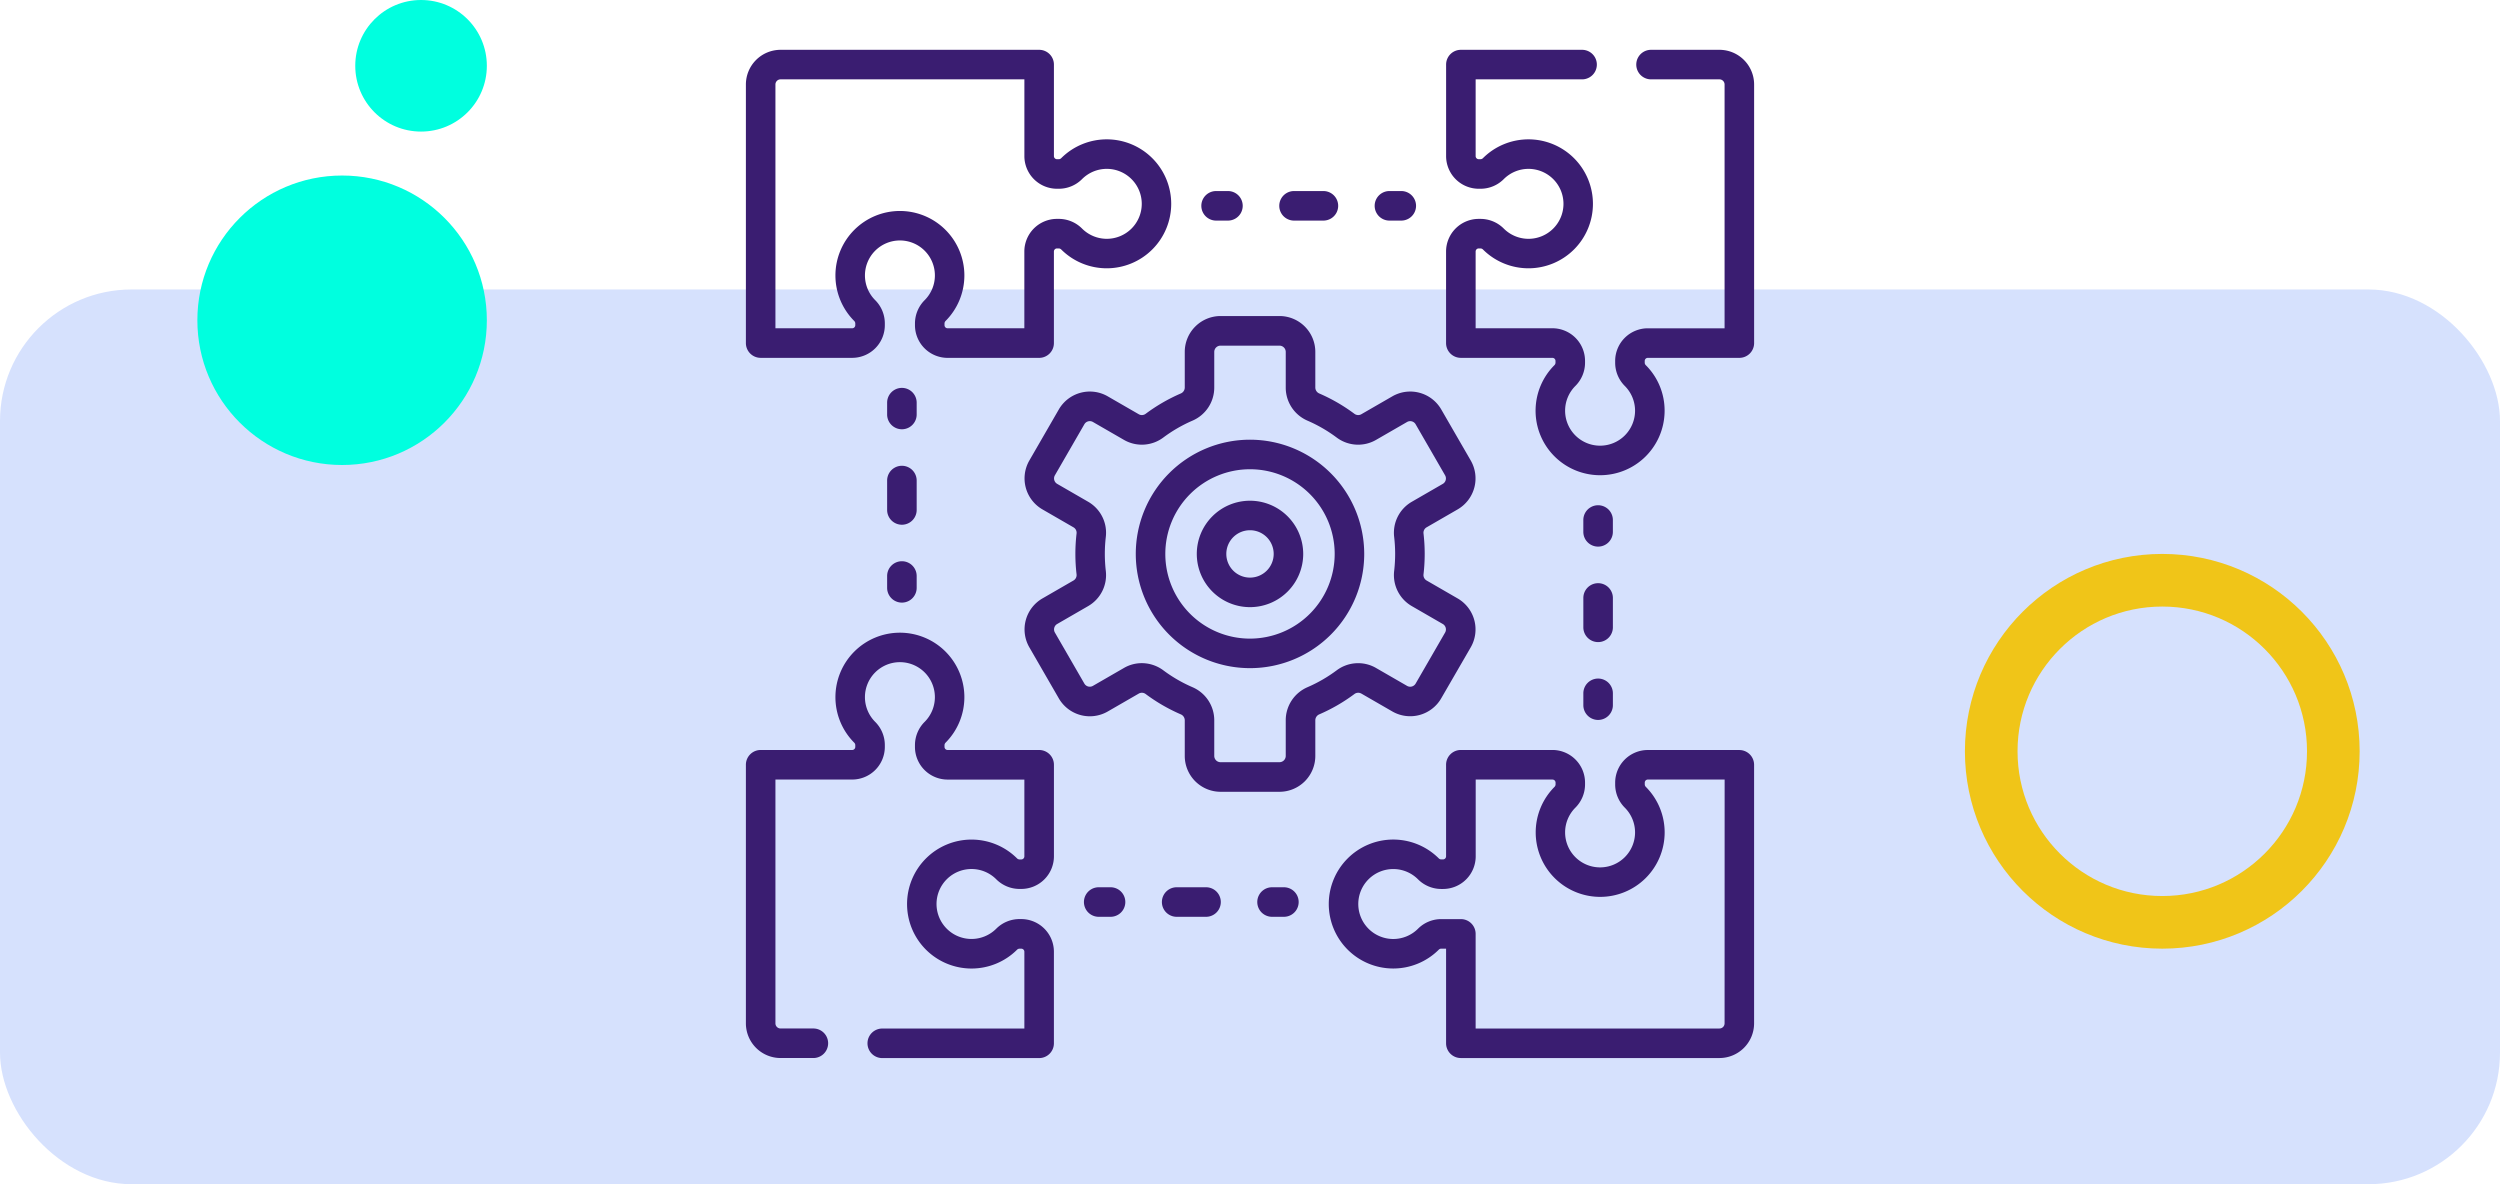 <svg xmlns="http://www.w3.org/2000/svg" width="190" height="90" viewBox="0 0 190 90">
  <g id="Grupo_1102548" data-name="Grupo 1102548" transform="translate(-1125 -9230)">
    <rect id="Rectángulo_402908" data-name="Rectángulo 402908" width="190" height="68" rx="10" transform="translate(1125 9252)" fill="#d6e1fd"/>
    <circle id="Elipse_11622" data-name="Elipse 11622" cx="11" cy="11" r="11" transform="translate(1162 9265.34) rotate(-180)" fill="#00ffdf"/>
    <g id="Elipse_11623" data-name="Elipse 11623" transform="translate(1304.333 9302.098) rotate(-180)" fill="none" stroke="#f0c518" stroke-width="4">
      <circle cx="15" cy="15" r="15" stroke="none"/>
      <circle cx="15" cy="15" r="13" fill="none"/>
    </g>
    <circle id="Elipse_11624" data-name="Elipse 11624" cx="5" cy="5" r="5" transform="translate(1162 9240) rotate(-180)" fill="#00ffdf"/>
    <g id="Grupo_1103003" data-name="Grupo 1103003" transform="translate(1181.688 9233.786)">
      <g id="Grupo_1103002" data-name="Grupo 1103002" transform="translate(0 0)">
        <g id="Grupo_1103001" data-name="Grupo 1103001" transform="translate(0)">
          <g id="Grupo_1103000" data-name="Grupo 1103000">
            <path id="Trazado_878839" data-name="Trazado 878839" d="M376.353,0h-5.2a1.122,1.122,0,1,0,0,2.245h5.2a.39.39,0,0,1,.389.389V21.165h-5.836a2.482,2.482,0,0,0-2.479,2.479v.145a2.494,2.494,0,0,0,.739,1.765,2.658,2.658,0,1,1-3.771,0,2.5,2.5,0,0,0,.742-1.768v-.145a2.482,2.482,0,0,0-2.479-2.479h-5.836V15.329a.235.235,0,0,1,.234-.234h.145a.282.282,0,0,1,.188.091,4.9,4.9,0,1,0-.005-6.958.273.273,0,0,1-.182.086h-.145a.235.235,0,0,1-.234-.234V2.245h8.089a1.122,1.122,0,1,0,0-2.245H356.7a1.122,1.122,0,0,0-1.122,1.122V8.08a2.482,2.482,0,0,0,2.479,2.479h.145a2.494,2.494,0,0,0,1.765-.739,2.658,2.658,0,1,1,0,3.772,2.5,2.5,0,0,0-1.768-.742h-.145a2.482,2.482,0,0,0-2.479,2.479v6.958A1.122,1.122,0,0,0,356.7,23.41h6.958a.235.235,0,0,1,.234.234v.145a.282.282,0,0,1-.091.188,4.9,4.9,0,0,0,2.928,8.322,4.9,4.9,0,0,0,5.455-4.871,4.87,4.87,0,0,0-1.425-3.456.273.273,0,0,1-.086-.182v-.145a.235.235,0,0,1,.234-.234h6.958a1.122,1.122,0,0,0,1.122-1.122V2.634A2.637,2.637,0,0,0,376.353,0Z" transform="translate(-302.362 0)" fill="#3a1d71"/>
            <path id="Trazado_878840" data-name="Trazado 878840" d="M327.188,355.577H320.23a2.482,2.482,0,0,0-2.479,2.479v.145a2.494,2.494,0,0,0,.739,1.765,2.658,2.658,0,1,1-3.771,0,2.5,2.5,0,0,0,.742-1.768v-.145a2.482,2.482,0,0,0-2.479-2.479h-6.958A1.122,1.122,0,0,0,304.9,356.7v6.958a.235.235,0,0,1-.234.234h-.145a.282.282,0,0,1-.188-.091,4.9,4.9,0,1,0,.005,6.958.273.273,0,0,1,.182-.086h.38v7.192a1.122,1.122,0,0,0,1.122,1.122h19.653a2.637,2.637,0,0,0,2.634-2.634V356.7a1.123,1.123,0,0,0-1.123-1.122Zm-1.122,20.776a.39.39,0,0,1-.389.389H307.146V369.55a1.122,1.122,0,0,0-1.122-1.122h-1.5a2.494,2.494,0,0,0-1.765.739,2.658,2.658,0,1,1,0-3.771,2.5,2.5,0,0,0,1.768.742h.145a2.482,2.482,0,0,0,2.479-2.479v-5.836h5.836a.235.235,0,0,1,.234.234v.145a.282.282,0,0,1-.091.188,4.9,4.9,0,1,0,6.958-.005A.274.274,0,0,1,320,358.2v-.145a.235.235,0,0,1,.234-.234h5.836Z" transform="translate(-251.686 -302.362)" fill="#3a1d71"/>
            <path id="Trazado_878841" data-name="Trazado 878841" d="M22.287,304.9H15.329a.235.235,0,0,1-.234-.234v-.145a.282.282,0,0,1,.091-.188,4.9,4.9,0,1,0-6.958.005.273.273,0,0,1,.086.182v.145a.235.235,0,0,1-.234.234H1.122A1.122,1.122,0,0,0,0,306.023v19.653a2.637,2.637,0,0,0,2.634,2.634H5.128a1.122,1.122,0,0,0,0-2.245H2.634a.39.39,0,0,1-.389-.389V307.145H8.08a2.482,2.482,0,0,0,2.479-2.479v-.145a2.494,2.494,0,0,0-.739-1.765,2.658,2.658,0,1,1,3.771,0,2.5,2.5,0,0,0-.742,1.768v.145a2.482,2.482,0,0,0,2.479,2.479h5.836v5.835a.235.235,0,0,1-.235.235h-.144a.282.282,0,0,1-.188-.091,4.9,4.9,0,1,0,.005,6.958.273.273,0,0,1,.182-.086h.145a.235.235,0,0,1,.235.235v5.835h-10.8a1.122,1.122,0,0,0,0,2.245H22.287a1.122,1.122,0,0,0,1.122-1.122V320.23a2.483,2.483,0,0,0-2.48-2.48h-.145a2.494,2.494,0,0,0-1.765.739,2.658,2.658,0,1,1,0-3.772,2.5,2.5,0,0,0,1.768.742h.144a2.483,2.483,0,0,0,2.48-2.48v-6.957A1.122,1.122,0,0,0,22.287,304.9Z" transform="translate(0 -251.686)" fill="#3a1d71"/>
            <path id="Trazado_878842" data-name="Trazado 878842" d="M1.122,23.41H8.08a2.482,2.482,0,0,0,2.479-2.479v-.145A2.494,2.494,0,0,0,9.82,19.02a2.658,2.658,0,1,1,3.772,0,2.5,2.5,0,0,0-.742,1.768v.145a2.482,2.482,0,0,0,2.479,2.479h6.958a1.122,1.122,0,0,0,1.122-1.122V15.329a.235.235,0,0,1,.234-.234h.145a.282.282,0,0,1,.188.091,4.9,4.9,0,1,0-.005-6.958.273.273,0,0,1-.182.086h-.145a.235.235,0,0,1-.234-.234V1.122A1.122,1.122,0,0,0,22.287,0H2.634A2.637,2.637,0,0,0,0,2.634V22.287A1.122,1.122,0,0,0,1.122,23.41ZM2.245,2.634a.39.39,0,0,1,.389-.389H21.165V8.08a2.482,2.482,0,0,0,2.479,2.479h.145a2.494,2.494,0,0,0,1.765-.739,2.658,2.658,0,1,1,0,3.771,2.5,2.5,0,0,0-1.768-.742h-.145a2.482,2.482,0,0,0-2.479,2.479v5.836H15.329a.235.235,0,0,1-.234-.234v-.145a.282.282,0,0,1,.091-.188,4.9,4.9,0,1,0-6.958.005.273.273,0,0,1,.086.182v.145a.235.235,0,0,1-.234.234H2.245Z" transform="translate(0 0)" fill="#3a1d71"/>
            <path id="Trazado_878843" data-name="Trazado 878843" d="M232.409,73.967h.9a1.122,1.122,0,0,0,0-2.245h-.9a1.122,1.122,0,1,0,0,2.245Z" transform="translate(-196.673 -60.988)" fill="#3a1d71"/>
            <path id="Trazado_878844" data-name="Trazado 878844" d="M271.965,73.967H274.2a1.122,1.122,0,1,0,0-2.245h-2.232a1.122,1.122,0,1,0,0,2.245Z" transform="translate(-230.309 -60.988)" fill="#3a1d71"/>
            <path id="Trazado_878845" data-name="Trazado 878845" d="M320.435,73.967h.9a1.122,1.122,0,1,0,0-2.245h-.9a1.122,1.122,0,0,0,0,2.245Z" transform="translate(-271.526 -60.988)" fill="#3a1d71"/>
            <path id="Trazado_878846" data-name="Trazado 878846" d="M426.4,234.43a1.122,1.122,0,0,0,1.122-1.122v-.9a1.122,1.122,0,1,0-2.245,0v.9A1.122,1.122,0,0,0,426.4,234.43Z" transform="translate(-361.632 -196.673)" fill="#3a1d71"/>
            <path id="Trazado_878847" data-name="Trazado 878847" d="M425.278,274.2a1.122,1.122,0,1,0,2.245,0v-2.232a1.122,1.122,0,1,0-2.245,0Z" transform="translate(-361.632 -230.309)" fill="#3a1d71"/>
            <path id="Trazado_878848" data-name="Trazado 878848" d="M425.278,321.333a1.122,1.122,0,1,0,2.245,0v-.9a1.122,1.122,0,0,0-2.245,0Z" transform="translate(-361.632 -271.526)" fill="#3a1d71"/>
            <path id="Trazado_878849" data-name="Trazado 878849" d="M261.733,425.278h-.9a1.122,1.122,0,1,0,0,2.245h.9a1.122,1.122,0,0,0,0-2.245Z" transform="translate(-220.845 -361.632)" fill="#3a1d71"/>
            <path id="Trazado_878850" data-name="Trazado 878850" d="M214.6,425.278h-2.232a1.122,1.122,0,1,0,0,2.245H214.6a1.122,1.122,0,1,0,0-2.245Z" transform="translate(-179.629 -361.632)" fill="#3a1d71"/>
            <path id="Trazado_878851" data-name="Trazado 878851" d="M173.707,425.278h-.9a1.122,1.122,0,1,0,0,2.245h.9a1.122,1.122,0,1,0,0-2.245Z" transform="translate(-145.993 -361.632)" fill="#3a1d71"/>
            <path id="Trazado_878852" data-name="Trazado 878852" d="M72.844,259.713a1.122,1.122,0,0,0-1.122,1.122v.9a1.122,1.122,0,0,0,2.245,0v-.9A1.122,1.122,0,0,0,72.844,259.713Z" transform="translate(-60.988 -220.845)" fill="#3a1d71"/>
            <path id="Trazado_878853" data-name="Trazado 878853" d="M73.967,212.365a1.122,1.122,0,1,0-2.245,0V214.6a1.122,1.122,0,0,0,2.245,0Z" transform="translate(-60.988 -179.629)" fill="#3a1d71"/>
            <path id="Trazado_878854" data-name="Trazado 878854" d="M73.967,172.809a1.122,1.122,0,1,0-2.245,0v.9a1.122,1.122,0,1,0,2.245,0Z" transform="translate(-60.988 -145.993)" fill="#3a1d71"/>
            <path id="Trazado_878855" data-name="Trazado 878855" d="M167.073,163.908l2.367,1.366a2.722,2.722,0,0,0,3.718-1L175.4,160.4a2.722,2.722,0,0,0-1-3.718l-2.365-1.366a.475.475,0,0,1-.223-.472,13.437,13.437,0,0,0,0-3.086.475.475,0,0,1,.223-.471l2.365-1.366a2.722,2.722,0,0,0,1-3.718l-2.239-3.878a2.722,2.722,0,0,0-3.718-1l-2.367,1.366a.478.478,0,0,1-.523-.043,13.281,13.281,0,0,0-2.657-1.537.494.494,0,0,1-.308-.446v-2.72a2.725,2.725,0,0,0-2.722-2.722h-4.478a2.725,2.725,0,0,0-2.722,2.722v2.72a.494.494,0,0,1-.308.446,13.274,13.274,0,0,0-2.657,1.537.478.478,0,0,1-.523.043l-2.367-1.366a2.722,2.722,0,0,0-3.718,1l-2.239,3.878a2.721,2.721,0,0,0,1,3.718l2.365,1.366a.475.475,0,0,1,.223.472,13.435,13.435,0,0,0,0,3.086.475.475,0,0,1-.223.471l-2.365,1.366a2.721,2.721,0,0,0-1,3.718l2.239,3.878a2.722,2.722,0,0,0,3.718,1l2.367-1.366a.478.478,0,0,1,.523.043,13.279,13.279,0,0,0,2.657,1.537.494.494,0,0,1,.308.446v2.72a2.725,2.725,0,0,0,2.722,2.722h4.478a2.725,2.725,0,0,0,2.722-2.722v-2.72a.494.494,0,0,1,.308-.446,13.275,13.275,0,0,0,2.657-1.537.478.478,0,0,1,.523-.043Zm-4.072-.48a2.737,2.737,0,0,0-1.661,2.506v2.72a.477.477,0,0,1-.477.477h-4.478a.477.477,0,0,1-.477-.477v-2.72a2.737,2.737,0,0,0-1.661-2.506,11.03,11.03,0,0,1-2.207-1.277,2.746,2.746,0,0,0-1.642-.547,2.687,2.687,0,0,0-1.345.36l-2.367,1.366a.477.477,0,0,1-.651-.174l-2.239-3.878a.477.477,0,0,1,.174-.651l2.365-1.366a2.718,2.718,0,0,0,1.33-2.674,11.2,11.2,0,0,1,0-2.569,2.718,2.718,0,0,0-1.33-2.674l-2.365-1.366a.477.477,0,0,1-.174-.651l2.239-3.878a.477.477,0,0,1,.651-.175l2.367,1.366a2.72,2.72,0,0,0,2.987-.187,11.03,11.03,0,0,1,2.207-1.277,2.737,2.737,0,0,0,1.661-2.506v-2.72a.477.477,0,0,1,.477-.477h4.478a.477.477,0,0,1,.477.477v2.72A2.737,2.737,0,0,0,163,143.177a11.031,11.031,0,0,1,2.207,1.277,2.72,2.72,0,0,0,2.987.187l2.367-1.366a.477.477,0,0,1,.651.175l2.239,3.878a.477.477,0,0,1-.175.651l-2.365,1.366a2.718,2.718,0,0,0-1.33,2.674,11.2,11.2,0,0,1,0,2.569,2.718,2.718,0,0,0,1.33,2.674l2.365,1.366a.477.477,0,0,1,.175.651l-2.239,3.878a.477.477,0,0,1-.651.174l-2.367-1.366a2.72,2.72,0,0,0-2.987.187A11.043,11.043,0,0,1,163,163.428Z" transform="translate(-120.312 -114.99)" fill="#3a1d71"/>
            <path id="Trazado_878856" data-name="Trazado 878856" d="M233.024,228.98a4.044,4.044,0,1,0,4.044,4.044A4.048,4.048,0,0,0,233.024,228.98Zm0,5.843a1.8,1.8,0,1,1,1.8-1.8A1.8,1.8,0,0,1,233.024,234.823Z" transform="translate(-194.712 -194.711)" fill="#3a1d71"/>
            <path id="Trazado_878857" data-name="Trazado 878857" d="M206.673,197.992a8.681,8.681,0,1,0,8.681,8.681A8.691,8.691,0,0,0,206.673,197.992Zm0,15.118a6.436,6.436,0,1,1,6.436-6.436A6.444,6.444,0,0,1,206.673,213.11Z" transform="translate(-168.361 -168.361)" fill="#3a1d71"/>
          </g>
        </g>
      </g>
    </g>
  </g>
</svg>

